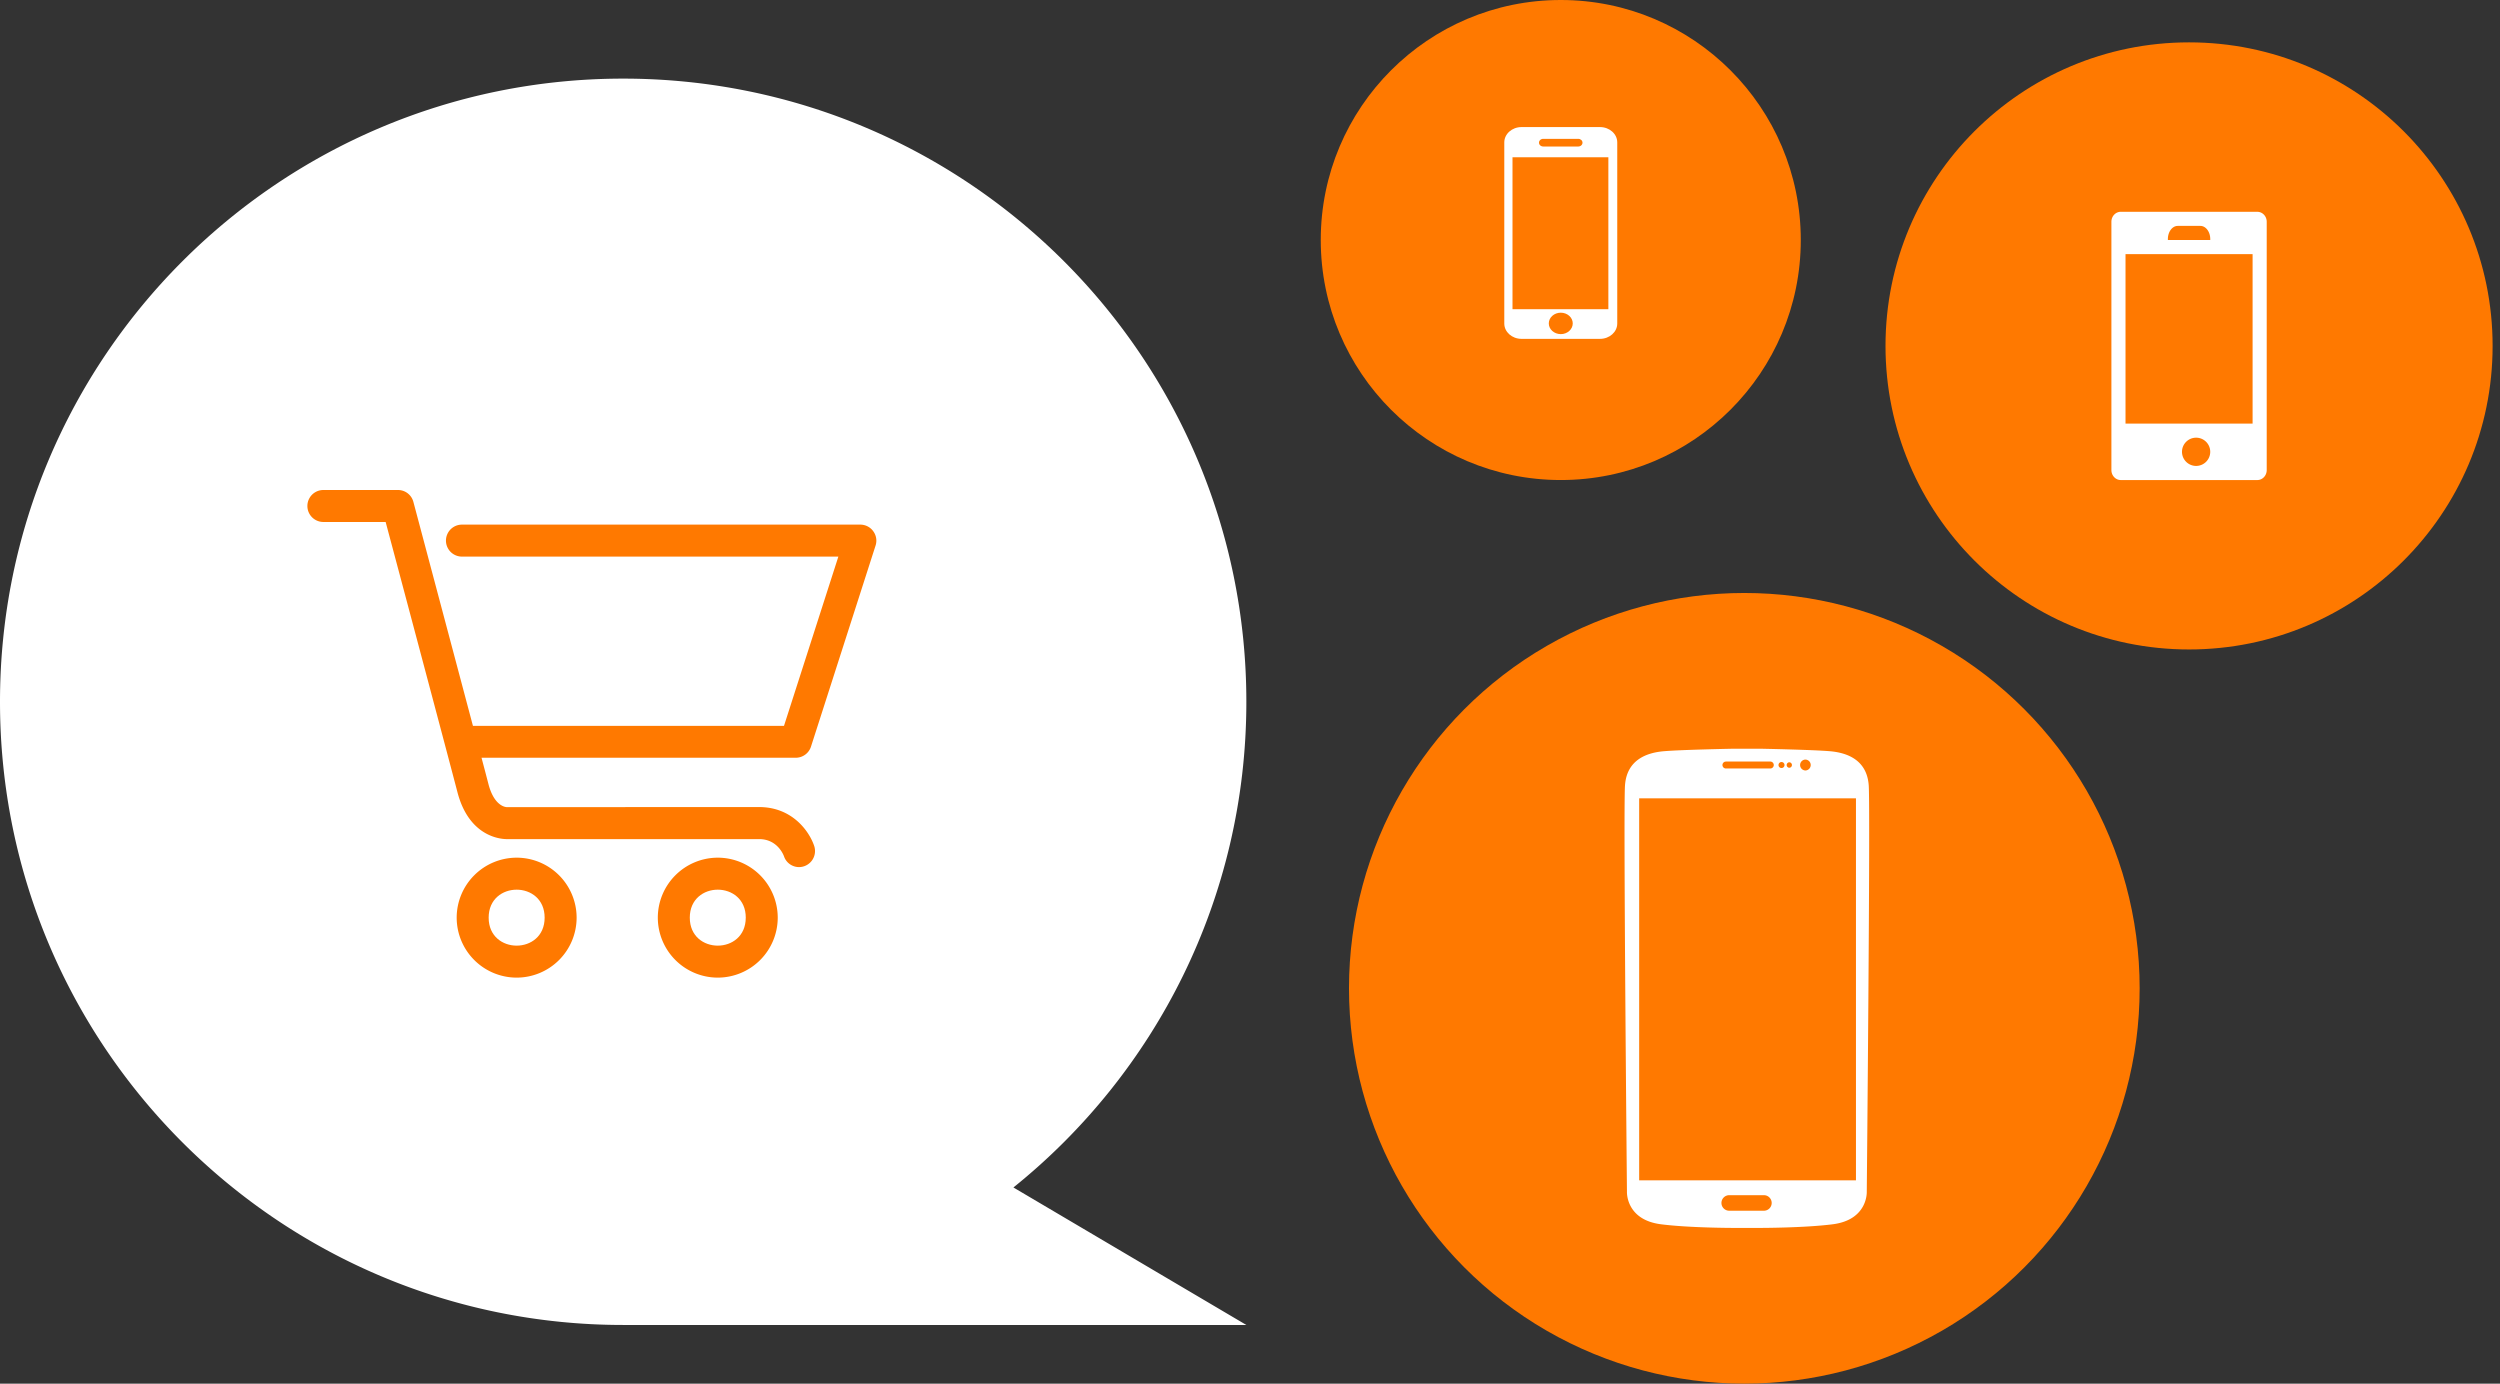 <svg xmlns="http://www.w3.org/2000/svg" width="159" height="88" viewBox="0 0 159 88">
    <rect x="0" y="0" width="159" height="88" fill="#333333" stroke="none"/>
    <g fill="none" fill-rule="evenodd">
        <g transform="translate(85.796 37.714)">
            <circle cx="25.143" cy="25.143" r="25.143" fill="#FF7900" fill-rule="nonzero"/>
            <path fill="#FFF" d="M33.057 12.259c-.105-1.64-1.366-2.102-2.48-2.196-1.114-.095-4.393-.158-4.393-.158h-1.76s-3.279.063-4.392.158c-1.115.094-2.376.556-2.48 2.196-.106 1.64.126 25.831.126 25.831s-.078 1.773 2.164 2.06c1.808.231 4.582.231 4.582.231h1.76s2.775 0 4.582-.231c2.242-.287 2.165-2.06 2.165-2.06s.231-24.191.126-25.831zm-4.02-1.664a.347.347 0 0 1 0 .693.346.346 0 1 1 0-.693zm-1.04.173c.097 0 .174.077.174.174a.173.173 0 0 1-.174.173.174.174 0 0 1 0-.347zm-.489-.017a.191.191 0 0 1 0 .382.191.191 0 0 1 0-.382zm-3.536-.03h2.824a.22.22 0 0 1 .22.22.22.22 0 0 1-.22.221h-2.824a.22.22 0 0 1-.22-.22c0-.121.1-.22.22-.22zm2.417 28.567h-2.207a.493.493 0 1 1 0-.988h2.207a.493.493 0 1 1 0 .988zm5.854-1.934H18.455V13.058h13.788v24.296z"/>
        </g>
        <g transform="translate(84)">
            <circle cx="15.265" cy="15.265" r="15.265" fill="#FF7900" fill-rule="nonzero"/>
            <path fill="#FFF" d="M17.76 8.082h-4.99c-.605 0-1.097.437-1.097.975v11.52c0 .537.493.974 1.096.974h4.992c.605 0 1.096-.437 1.096-.975V9.056c0-.537-.492-.974-1.097-.974zm-3.611.748h2.229c.149 0 .269.11.269.244 0 .135-.12.244-.27.244H14.15c-.15 0-.27-.109-.27-.244s.12-.244.27-.244zm1.116 12.42c-.42 0-.762-.305-.762-.681 0-.376.341-.682.762-.682.42 0 .762.305.762.682 0 .376-.342.682-.762.682zm3.027-1.585h-6.097v-9.661h6.097v9.66z"/>
        </g>
        <g transform="translate(119.918 2.694)">
            <circle cx="19.306" cy="19.306" r="19.306" fill="#FF7900" fill-rule="nonzero"/>
            <path fill="#FFF" d="M23.648 10.776h-8.684c-.33 0-.597.283-.597.633v15.794c0 .35.267.634.597.634h8.684c.33 0 .597-.284.597-.634V11.41c0-.35-.267-.633-.597-.633zm-5.689 1.736c0-.464.281-.839.629-.839h1.436c.348 0 .63.375.63.839v.058l-2.695.001v-.06zm1.796 14.427a.898.898 0 1 1 0-1.796.898.898 0 0 1 0 1.796zm3.592-2.694h-8.082V13.469h8.082v10.776z"/>
        </g>
        <g>
            <path fill="#FF7900" fill-rule="nonzero" d="M15 25h42v45H15z"/>
            <g fill="#FFF">
                <path d="M0 44.634c0 21.891 17.742 39.634 39.634 39.634h39.634l-14.814-8.745c9.03-7.26 14.814-18.4 14.814-30.89C79.268 22.744 61.525 5 39.634 5 17.748 5 0 22.742 0 44.634m32.86 17.543a3.819 3.819 0 0 1-3.815-3.814 3.819 3.819 0 0 1 3.815-3.815 3.818 3.818 0 0 1 3.813 3.815 3.818 3.818 0 0 1-3.813 3.814m12.792 0a3.819 3.819 0 0 1-3.815-3.814 3.819 3.819 0 0 1 3.815-3.815 3.818 3.818 0 0 1 3.812 3.815 3.818 3.818 0 0 1-3.812 3.814m10.036-27.485l-4.11 12.796a1.02 1.02 0 0 1-.97.705H30.625c.202.758.355 1.345.44 1.673.381 1.463 1.143 1.463 1.16 1.468l16.054-.005c2.12 0 3.199 1.557 3.506 2.48a1.022 1.022 0 0 1-.964 1.339c-.423 0-.816-.265-.958-.684-.042-.116-.434-1.097-1.584-1.097H32.304c-.017 0-2.39.16-3.21-2.981-.53-2.04-3.725-14.04-4.567-17.188h-3.96a1.016 1.016 0 1 1 0-2.034h4.746c.46 0 .862.313.979.758 0 0 2.362 8.877 3.787 14.243h19.783L53.32 35.4H29.38a1.016 1.016 0 1 1 0-2.034h25.338c.322 0 .63.155.82.42.191.258.25.593.15.905"/>
                <path d="M34.639 58.363c0 2.373-3.56 2.373-3.56 0s3.56-2.373 3.56 0M47.43 58.363c0 2.373-3.559 2.373-3.559 0s3.56-2.373 3.56 0"/>
            </g>
        </g>
    </g>
</svg>
